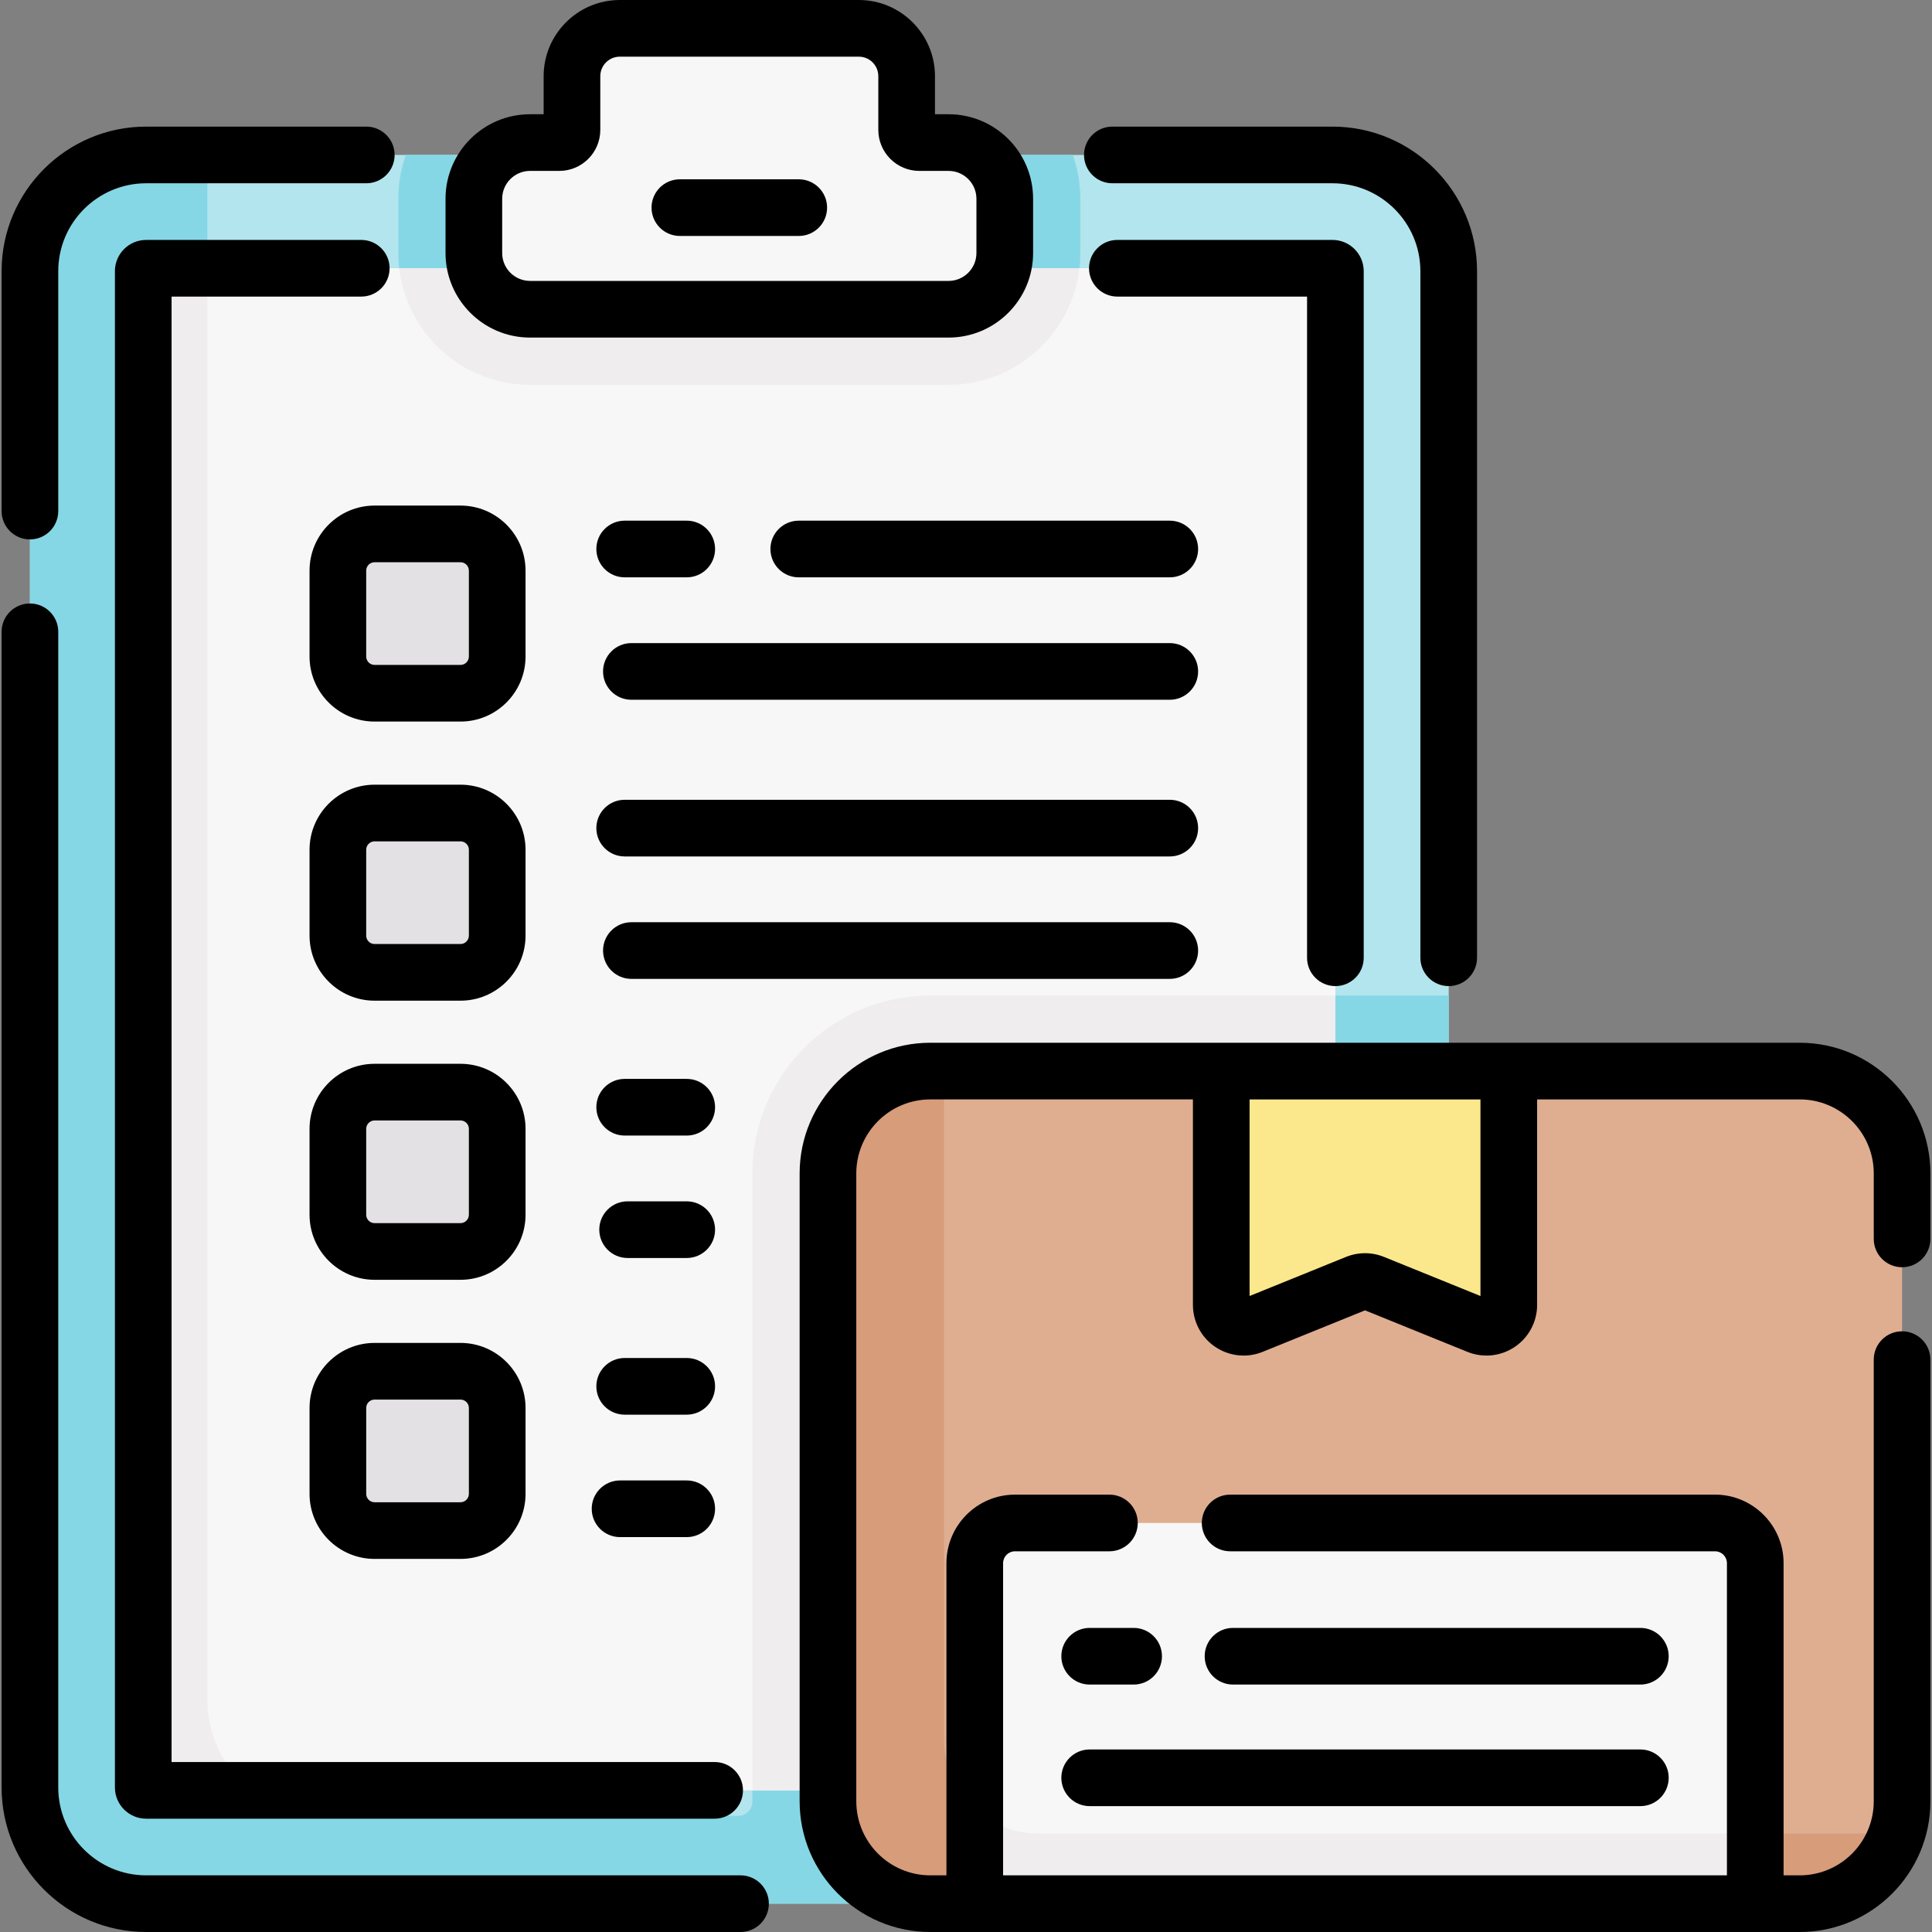 <svg id="Capa_1" enable-background="new 0 0 512 512" height="512" viewBox="0 0 512 512" width="512" xmlns="http://www.w3.org/2000/svg"><rect x="0" y="0" width="512" height="512" fill="#808080" stroke="none"/><g><g><path d="m383.921 71.858c0-17.009-13.789-30.797-30.797-30.797h-314.396c-17.009 0-30.797 13.789-30.797 30.797v401.836c0 17.009 13.789 30.797 30.797 30.797h157.518 161.197c14.624 0 26.479-11.855 26.479-26.479z" fill="#b3e5ee"/><path d="m286.294 67.061v-14.387c0-4.069-.701-7.978-1.987-11.613h-176.762c-1.285 3.635-1.987 7.543-1.987 11.613v14.387c0 19.249 15.662 34.911 34.911 34.911h110.914c19.251 0 34.911-15.66 34.911-34.911z" fill="#86d7e5"/><path d="m383.723 481.209c0-.001 0-.002 0-.003.126-1.048.198-2.112.198-3.193v-214.183h-137.386c-26.033 0-47.137 21.104-47.137 47.137v166.407.039c.002 2.087-1.655 3.795-3.742 3.795h-109.908c-17.009 0-30.797-13.789-30.797-30.797v-401.837c0-2.592.324-5.107.927-7.513h-17.15c-17.009 0-30.797 13.789-30.797 30.797v401.836c0 17.009 13.789 30.797 30.797 30.797h318.716c.44 0 .879-.012 1.314-.033.146-.007.29-.021.435-.031" fill="#86d7e5"/><path d="m353.891 78.471c0-4.075-3.303-7.379-7.379-7.379h-301.171c-4.075 0-7.379 3.303-7.379 7.379v388.613c0 4.075 3.303 7.379 7.379 7.379h301.94c3.652 0 6.612-2.96 6.612-6.612v-389.38z" fill="#f8f7f8"/><g fill="#efedee"><path d="m45.341 474.462h21.183c-7.052-5.644-11.574-14.317-11.574-24.052v-379.319h-9.61c-4.075 0-7.379 3.303-7.379 7.379v388.613c0 4.075 3.303 7.379 7.38 7.379z"/><path d="m246.535 263.83c-26.033 0-47.137 21.104-47.137 47.137v163.495h147.882c3.652 0 6.612-2.96 6.612-6.612v-204.02z"/></g><path d="m286.054 71.091h-180.256c2.005 17.357 16.785 30.881 34.671 30.881h110.914c17.886 0 32.666-13.523 34.671-30.881z" fill="#efedee"/><path d="m476.948 283.85h-77.108l-18.816 14.907-43.956 1.167-13.424-16.074h-77.107c-14.975 0-27.117 12.142-27.117 27.117v166.407c0 14.975 12.142 27.117 27.117 27.117h11.792l134.084-23.199 72.754 23.199h11.782c14.975 0 27.117-12.142 27.117-27.117v-166.407c-.001-14.975-12.144-27.117-27.118-27.117z" fill="#dfae91"/><g><path d="m251.383 37.783h-7.752c-1.855 0-3.358-1.504-3.358-3.358v-14.24c0-7.001-5.676-12.677-12.677-12.677h-63.341c-7.001 0-12.677 5.676-12.677 12.677v14.24c0 1.855-1.504 3.358-3.358 3.358h-7.752c-8.224 0-14.891 6.667-14.891 14.891v14.387c0 8.224 6.667 14.891 14.891 14.891h110.913c8.224 0 14.891-6.667 14.891-14.891v-14.387c.002-8.224-6.664-14.891-14.889-14.891z" fill="#f8f7f8"/><g id="XMLID_206_"><g><path d="m399.84 284.851v60.961c0 4.194-4.254 7.067-8.148 5.486l-27.728-11.241c-1.421-.581-3.023-.581-4.444 0l-27.728 11.241c-3.894 1.582-8.148-1.291-8.148-5.486v-60.961-1.001h76.196z" fill="#fbe88c"/></g></g><g fill="#d79c7a"><path d="m275.252 485.917c-13.851 0-25.079-11.228-25.079-25.079v-176.988h-3.637c-14.975 0-27.117 12.142-27.117 27.117v166.407c0 14.975 12.142 27.117 27.117 27.117h11.792l107.357-18.575z"/><path d="m406.914 485.917 58.252 18.575h11.782c11.989 0 22.167-7.786 25.748-18.575z"/></g><g id="XMLID_207_"><g><path d="m465.166 414.261v90.231h-206.838v-90.231c0-5.886 4.765-10.661 10.651-10.661h185.526c5.886 0 10.661 4.775 10.661 10.661z" fill="#f8f7f8"/></g></g><g fill="#e4e1e5"><path d="m122.037 183.715h-22.766c-5.373 0-9.73-4.356-9.73-9.73v-22.765c0-5.373 4.356-9.73 9.73-9.73h22.766c5.373 0 9.73 4.356 9.73 9.73v22.766c-.001 5.373-4.357 9.729-9.73 9.729z"/><path d="m122.037 257.684h-22.766c-5.373 0-9.73-4.356-9.73-9.73v-22.766c0-5.373 4.356-9.73 9.73-9.73h22.766c5.373 0 9.73 4.356 9.73 9.73v22.766c-.001 5.373-4.357 9.73-9.73 9.73z"/><path d="m122.037 331.652h-22.766c-5.373 0-9.73-4.356-9.73-9.73v-22.766c0-5.373 4.356-9.73 9.73-9.73h22.766c5.373 0 9.73 4.356 9.73 9.73v22.766c-.001 5.374-4.357 9.73-9.73 9.73z"/><path d="m122.037 405.619h-22.766c-5.373 0-9.73-4.356-9.73-9.73v-22.766c0-5.373 4.356-9.73 9.73-9.73h22.766c5.373 0 9.73 4.356 9.73 9.73v22.766c-.001 5.375-4.357 9.73-9.73 9.73z"/></g></g><path d="m465.166 504.491v-18.575h-189.914c-6.524 0-12.464-2.492-16.924-6.574v25.148" fill="#efedee"/></g><g><path d="m196.246 496.985h-157.517c-12.842 0-23.29-10.448-23.29-23.29v-306.26c0-4.146-3.36-7.508-7.508-7.508s-7.508 3.361-7.508 7.508v306.26c0 21.121 17.183 38.305 38.305 38.305h157.517c4.147 0 7.508-3.361 7.508-7.508.001-4.145-3.36-7.507-7.507-7.507z"/><path d="m7.931 142.948c4.147 0 7.508-3.361 7.508-7.508v-63.581c0-12.842 10.448-23.29 23.29-23.29h58.341c4.147 0 7.508-3.361 7.508-7.508s-3.36-7.508-7.508-7.508h-58.341c-21.122 0-38.305 17.184-38.305 38.305v63.582c-.001 4.146 3.361 7.508 7.507 7.508z"/><path d="m294.783 48.569h58.342c12.842 0 23.29 10.448 23.29 23.29v181.96c0 4.146 3.36 7.508 7.508 7.508 4.147 0 7.508-3.361 7.508-7.508v-181.96c0-21.121-17.183-38.305-38.305-38.305h-58.342c-4.147 0-7.508 3.361-7.508 7.508s3.36 7.507 7.507 7.507z"/><path d="m95.738 63.584h-57.009c-4.564 0-8.275 3.712-8.275 8.275v401.836c0 4.563 3.712 8.275 8.275 8.275h150.66c4.147 0 7.508-3.361 7.508-7.508 0-4.146-3.36-7.508-7.508-7.508h-143.92v-388.355h50.269c4.147 0 7.508-3.361 7.508-7.508 0-4.146-3.362-7.507-7.508-7.507z"/><path d="m353.891 261.325c4.147 0 7.508-3.361 7.508-7.508v-181.958c0-4.563-3.712-8.275-8.275-8.275h-57.009c-4.147 0-7.508 3.361-7.508 7.508 0 4.146 3.36 7.508 7.508 7.508h50.269v175.219c0 4.146 3.361 7.506 7.507 7.506z"/><path d="m140.469 89.46h110.914c12.35 0 22.399-10.048 22.399-22.398v-14.388c0-12.35-10.048-22.398-22.399-22.398h-3.603v-10.09c.001-11.131-9.053-20.186-20.184-20.186h-63.341c-11.129 0-20.184 9.055-20.184 20.185v10.091h-3.603c-12.35 0-22.398 10.048-22.398 22.398v14.387c.001 12.352 10.049 22.399 22.399 22.399zm-7.383-36.786c0-4.071 3.312-7.383 7.383-7.383h7.752c5.991 0 10.865-4.874 10.865-10.865v-14.24c0-2.851 2.318-5.17 5.169-5.17h63.341c2.851 0 5.169 2.319 5.169 5.17v14.24c0 5.991 4.874 10.865 10.865 10.865h7.752c4.071 0 7.383 3.312 7.383 7.383v14.387c0 4.071-3.312 7.383-7.383 7.383h-110.913c-4.071 0-7.383-3.312-7.383-7.383z"/><path d="m180.173 62.532h31.507c4.147 0 7.508-3.361 7.508-7.508s-3.36-7.508-7.508-7.508h-31.507c-4.147 0-7.508 3.361-7.508 7.508s3.362 7.508 7.508 7.508z"/><path d="m504.069 335.829c4.147 0 7.508-3.361 7.508-7.508v-17.35c0-19.095-15.536-34.63-34.631-34.63h-230.405c-19.094 0-34.63 15.536-34.63 34.63v166.398c0 19.095 15.536 34.631 34.63 34.631h230.405c19.095 0 34.631-15.536 34.631-34.631v-117.052c0-4.146-3.36-7.508-7.508-7.508-4.147 0-7.508 3.361-7.508 7.508v117.053c0 10.816-8.8 19.616-19.616 19.616h-4.275v-82.727c0-10.016-8.149-18.165-18.165-18.165h-128.503c-4.147 0-7.508 3.361-7.508 7.508s3.36 7.508 7.508 7.508h128.503c1.737 0 3.15 1.413 3.15 3.15v82.727h-191.824v-82.727c0-1.737 1.413-3.15 3.15-3.15h25.026c4.147 0 7.508-3.361 7.508-7.508s-3.36-7.508-7.508-7.508h-25.026c-10.017 0-18.165 8.149-18.165 18.165v82.727h-4.275c-10.816 0-19.615-8.8-19.615-19.616v-166.399c0-10.816 8.799-19.615 19.615-19.615h69.596v54.451c0 4.475 2.216 8.64 5.927 11.139 2.253 1.518 4.866 2.294 7.501 2.294 1.705 0 3.418-.325 5.048-.986l27.131-10.999 27.131 10.999c4.147 1.682 8.839 1.192 12.55-1.308 3.711-2.501 5.927-6.665 5.927-11.139v-54.451h69.595c10.816 0 19.616 8.8 19.616 19.615v17.35c-.002 4.147 3.359 7.508 7.506 7.508zm-111.733 7.627-25.546-10.356c-3.254-1.319-6.838-1.319-10.092 0l-25.546 10.355v-52.099h61.183z"/><path d="m434.712 446.427c4.147 0 7.508-3.361 7.508-7.508s-3.36-7.508-7.508-7.508h-107.951c-4.147 0-7.508 3.361-7.508 7.508s3.36 7.508 7.508 7.508z"/><path d="m281.267 471.133c0 4.146 3.36 7.508 7.508 7.508h145.938c4.147 0 7.508-3.361 7.508-7.508 0-4.146-3.36-7.508-7.508-7.508h-145.938c-4.147 0-7.508 3.362-7.508 7.508z"/><path d="m288.775 446.427h11.649c4.147 0 7.508-3.361 7.508-7.508s-3.36-7.508-7.508-7.508h-11.649c-4.147 0-7.508 3.361-7.508 7.508s3.361 7.508 7.508 7.508z"/><path d="m139.274 151.219c0-9.505-7.734-17.237-17.238-17.237h-22.766c-9.505 0-17.237 7.733-17.237 17.237v22.766c0 9.505 7.733 17.237 17.237 17.237h22.766c9.505 0 17.238-7.733 17.238-17.237zm-15.015 22.767c0 1.225-.997 2.222-2.223 2.222h-22.766c-1.225 0-2.222-.997-2.222-2.222v-22.766c0-1.225.997-2.222 2.222-2.222h22.766c1.226 0 2.223.997 2.223 2.222z"/><path d="m165.547 152.998h16.447c4.147 0 7.508-3.361 7.508-7.508s-3.36-7.508-7.508-7.508h-16.447c-4.147 0-7.508 3.361-7.508 7.508s3.362 7.508 7.508 7.508z"/><path d="m310.005 137.983h-98.325c-4.147 0-7.508 3.361-7.508 7.508s3.36 7.508 7.508 7.508h98.326c4.147 0 7.508-3.361 7.508-7.508s-3.363-7.508-7.509-7.508z"/><path d="m310.005 170.429h-142.68c-4.147 0-7.508 3.361-7.508 7.508s3.36 7.508 7.508 7.508h142.679c4.147 0 7.508-3.361 7.508-7.508s-3.361-7.508-7.507-7.508z"/><path d="m139.274 225.187c0-9.505-7.734-17.237-17.238-17.237h-22.766c-9.505 0-17.237 7.733-17.237 17.237v22.766c0 9.505 7.733 17.237 17.237 17.237h22.766c9.505 0 17.238-7.733 17.238-17.237zm-15.015 22.767c0 1.225-.997 2.222-2.223 2.222h-22.766c-1.225 0-2.222-.997-2.222-2.222v-22.766c0-1.225.997-2.222 2.222-2.222h22.766c1.226 0 2.223.997 2.223 2.222z"/><path d="m310.005 211.95h-144.458c-4.147 0-7.508 3.361-7.508 7.508s3.36 7.508 7.508 7.508h144.457c4.147 0 7.508-3.361 7.508-7.508s-3.361-7.508-7.507-7.508z"/><path d="m317.513 251.905c0-4.146-3.36-7.508-7.508-7.508h-142.68c-4.147 0-7.508 3.361-7.508 7.508s3.36 7.508 7.508 7.508h142.679c4.147-.001 7.509-3.362 7.509-7.508z"/><path d="m139.274 299.155c0-9.505-7.734-17.237-17.238-17.237h-22.766c-9.505 0-17.237 7.733-17.237 17.237v22.766c0 9.506 7.733 17.238 17.237 17.238h22.766c9.505 0 17.238-7.733 17.238-17.238zm-15.015 22.766c0 1.226-.997 2.223-2.223 2.223h-22.766c-1.225 0-2.222-.997-2.222-2.223v-22.766c0-1.225.997-2.222 2.222-2.222h22.766c1.226 0 2.223.997 2.223 2.222z"/><path d="m181.994 285.918h-16.447c-4.147 0-7.508 3.361-7.508 7.508 0 4.146 3.36 7.508 7.508 7.508h16.447c4.147 0 7.508-3.361 7.508-7.508-.001-4.147-3.362-7.508-7.508-7.508z"/><path d="m181.994 318.366h-15.669c-4.147 0-7.508 3.361-7.508 7.508 0 4.146 3.36 7.508 7.508 7.508h15.669c4.147 0 7.508-3.361 7.508-7.508-.001-4.147-3.362-7.508-7.508-7.508z"/><path d="m122.036 355.886h-22.766c-9.505 0-17.237 7.733-17.237 17.237v22.766c0 9.505 7.733 17.237 17.237 17.237h22.766c9.505 0 17.238-7.733 17.238-17.237v-22.766c0-9.504-7.734-17.237-17.238-17.237zm2.223 40.003c0 1.225-.997 2.222-2.223 2.222h-22.766c-1.225 0-2.222-.997-2.222-2.222v-22.766c0-1.225.997-2.222 2.222-2.222h22.766c1.226 0 2.223.997 2.223 2.222z"/><path d="m165.547 374.901h16.447c4.147 0 7.508-3.361 7.508-7.508s-3.36-7.508-7.508-7.508h-16.447c-4.147 0-7.508 3.361-7.508 7.508s3.362 7.508 7.508 7.508z"/><path d="m164.322 407.349h17.671c4.147 0 7.508-3.361 7.508-7.508 0-4.146-3.36-7.508-7.508-7.508h-17.671c-4.147 0-7.508 3.361-7.508 7.508s3.362 7.508 7.508 7.508z"/></g></g></svg>